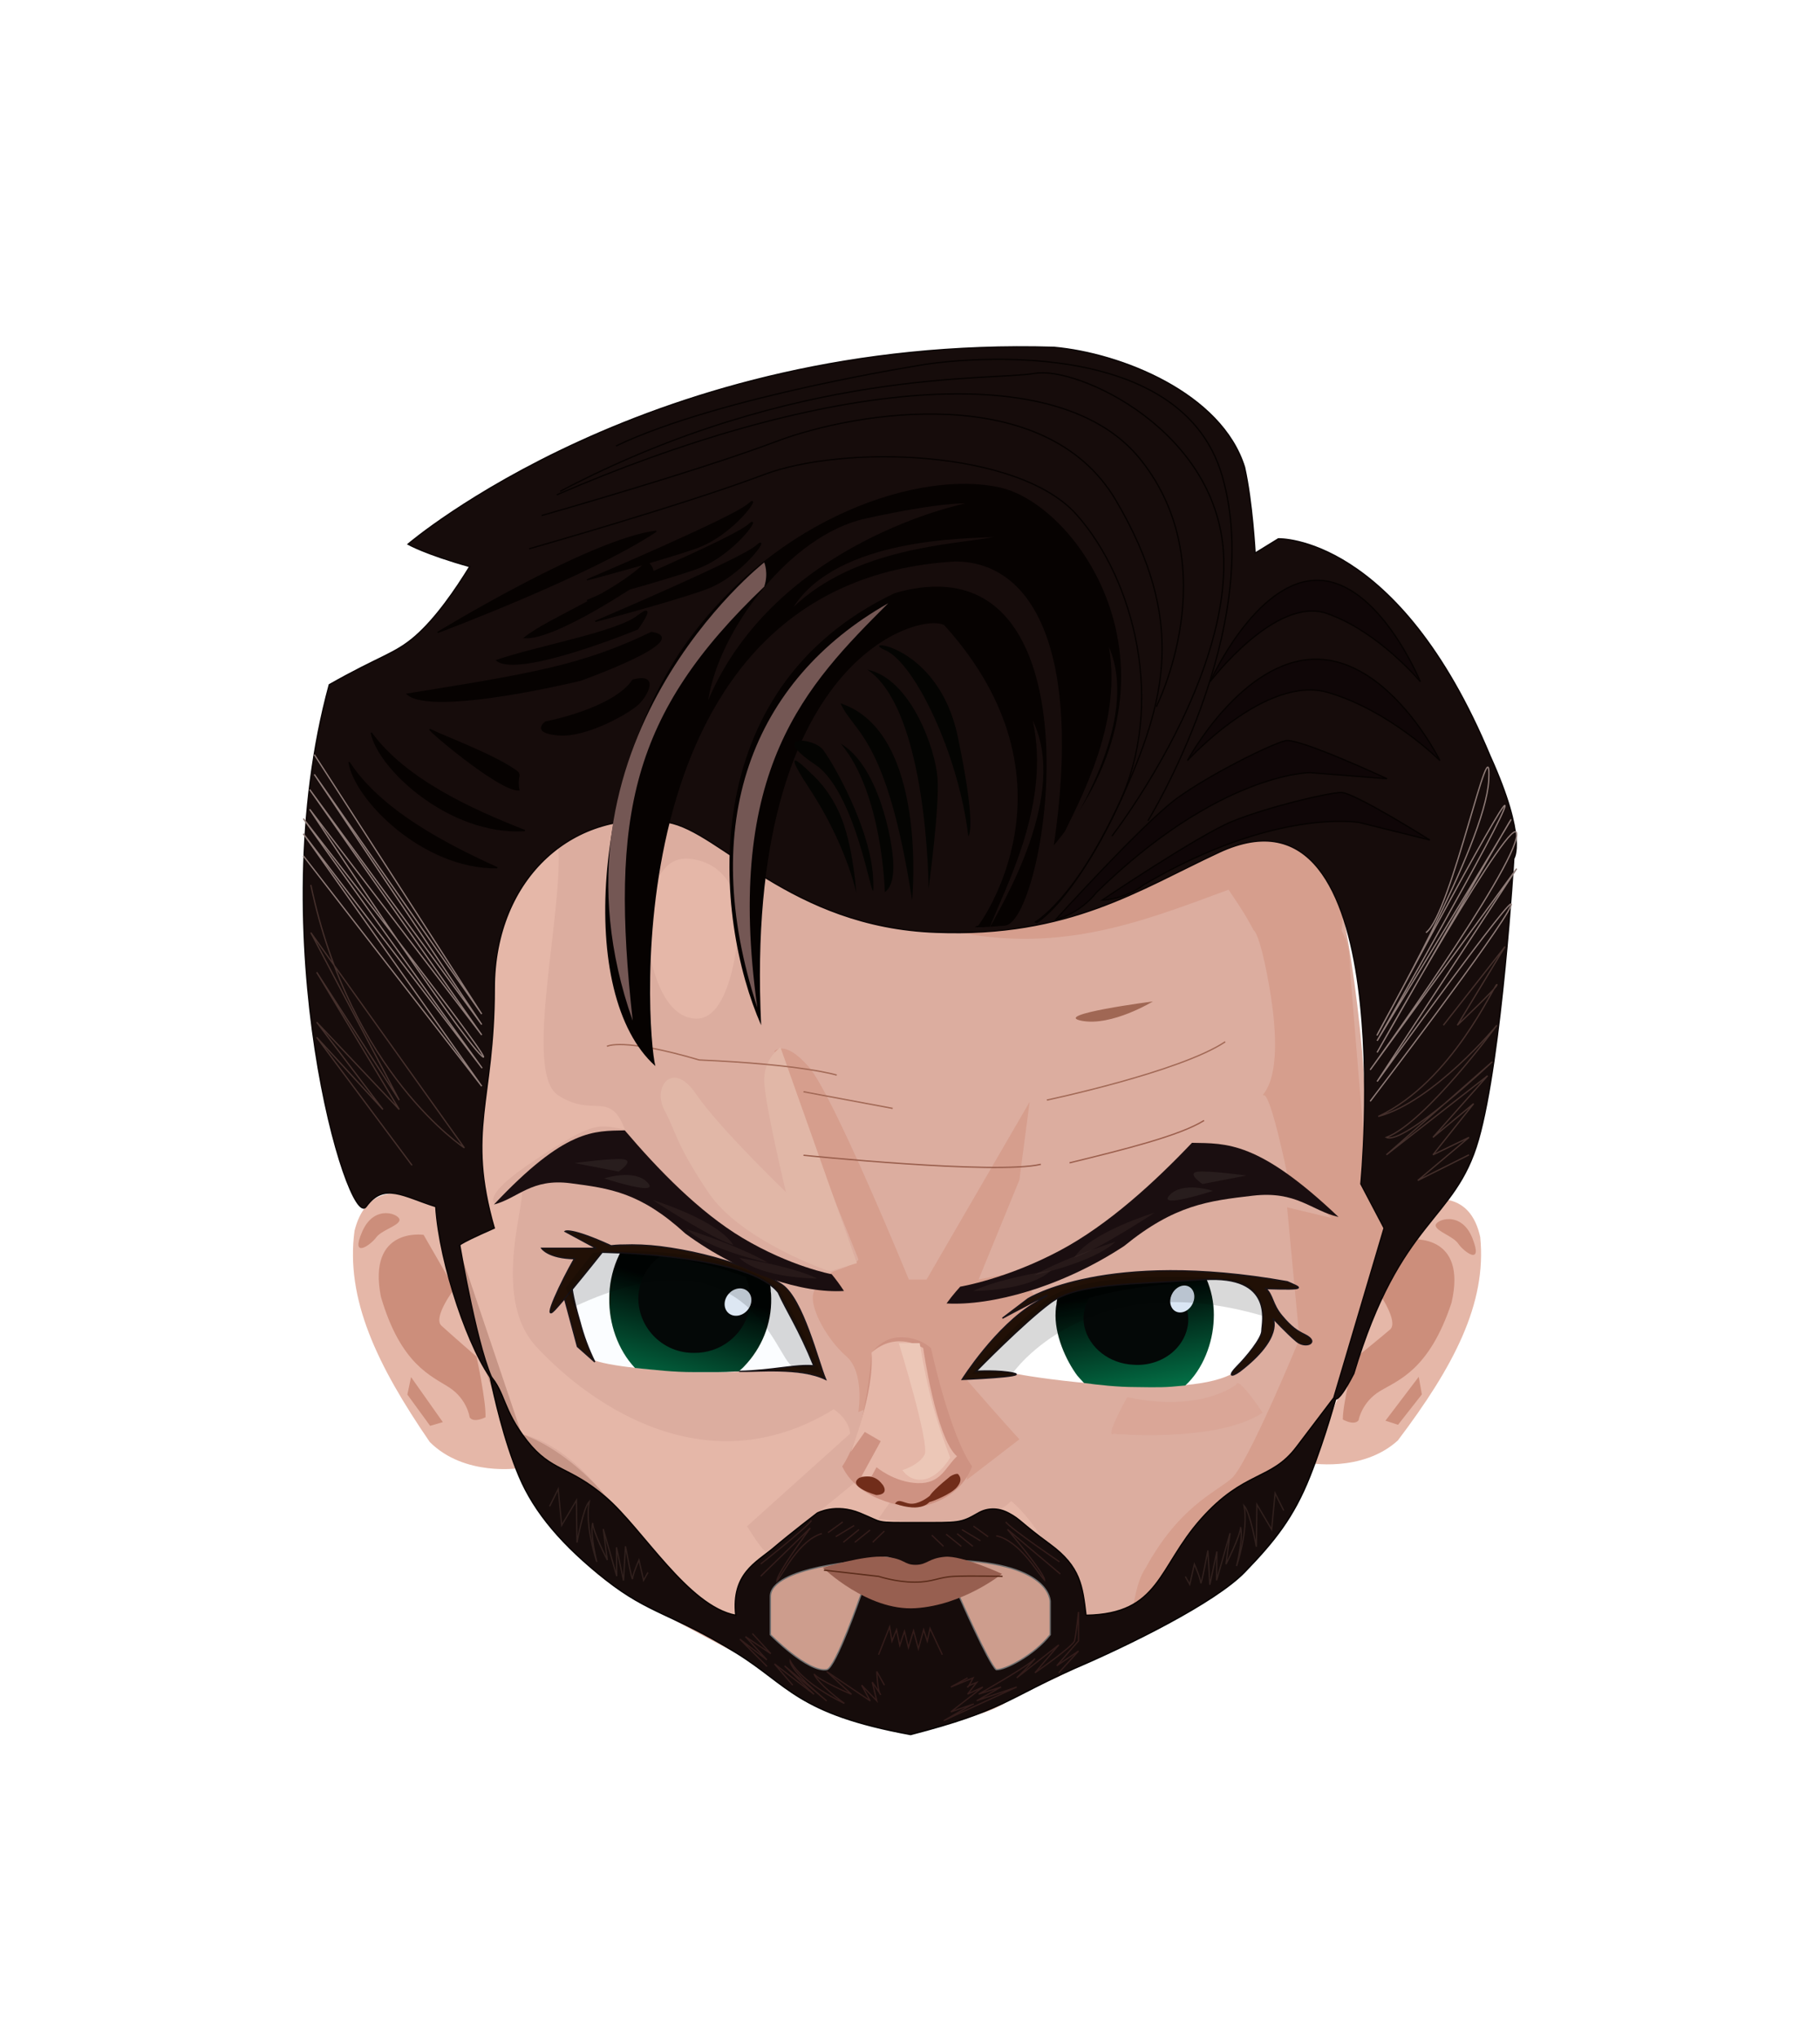 <svg width="42" height="47" viewBox="0 0 42 47" fill="none" xmlns="http://www.w3.org/2000/svg">
<rect x="1" width="40" height="40" rx="10" fill="white"/>
<g filter="url(#filter0_d)">
<path d="M11.338 24.181C11.338 24.181 10.576 19.825 11.986 16.487C13.726 13.667 17.231 14.98 18.077 16.156C18.924 17.331 23.887 17.674 26.52 15.981C29.152 14.289 30.507 15.547 30.836 16.487C31.165 17.427 31.776 21.893 31.4 23.303C31.892 24.07 31.947 24.403 31.947 24.403L30.723 28.409C30.723 28.409 30.235 30.956 28.096 32.728C25.605 34.222 21.989 35.863 21.182 35.947C20.376 36.03 15.453 33.321 14.396 32.728C13.339 32.136 12.38 30.806 11.928 29.83C10.995 27.813 10.801 26.103 10.663 24.659C11.024 24.406 11.338 24.181 11.338 24.181Z" fill="#DCAD9F"/>
<path d="M15.449 33.203C15.449 33.203 14.139 29.558 12.009 29.067C11.436 27.674 10.535 24.643 10.535 24.643C10.535 24.643 11.051 24.42 11.174 23.969C11.297 23.519 8.906 16.723 12.876 15.463C13.033 16.912 12.056 20.724 12.876 21.26C13.695 21.795 14.073 21.134 14.419 22.047C13.789 21.953 13.758 21.827 12.371 22.74C10.985 23.654 11.458 23.78 11.458 23.78C11.458 23.78 11.773 23.339 12.009 23.402C12.245 23.465 11.269 25.859 12.371 27.056C13.474 28.254 16.215 30.364 19.239 28.506C19.617 28.758 19.617 29.067 19.617 29.067L17.24 31.203C17.24 31.203 17.579 31.76 17.676 31.784C17.773 31.808 19.736 30.185 19.736 30.185L20.56 30.621L20.269 31.033C20.269 31.033 22.656 31.348 23.335 30.621C23.941 31.13 25.255 32.916 24.091 34.46C22.927 36.004 21.004 36.256 16.939 34.05C15.364 33.2 15.449 33.203 15.449 33.203Z" fill="#E5B7A8"/>
<path d="M19.24 25.323C19.24 25.323 19.838 25.134 19.807 25.039C19.775 24.945 17.871 20.245 17.871 20.245C17.871 20.245 18.1 19.962 18.664 20.607C19.229 21.252 20.973 25.512 20.973 25.512H21.382L23.761 21.415L23.524 23.216L22.583 25.512L23.524 25.323L23.965 26.047C23.965 26.047 22.737 26.741 22.296 27.812C23.146 28.788 23.524 29.198 23.524 29.198L22.296 30.143C22.296 30.143 22.422 30.143 21.981 29.198C21.54 28.253 21.382 27.056 21.382 27.056C21.382 27.056 21.004 26.677 20.689 27.056C20.374 27.434 20.689 28.225 20.689 28.225L19.807 28.568C19.807 28.568 19.964 27.654 19.523 27.276C19.082 26.898 18.618 26.073 18.795 25.767C18.972 25.461 19.24 25.323 19.24 25.323Z" fill="#D69E8D"/>
<path d="M25.975 33.857C26.143 33.566 26.111 32.639 26.442 32.157C27.211 30.755 28.036 30.43 28.416 30.105C28.796 29.78 29.988 26.883 29.988 26.883L29.702 23.846L30.726 24.093L29.702 23.067C29.702 23.067 29.333 21.262 29.169 21.262C29.005 21.262 29.802 21.095 29.188 18.223C29.024 17.459 28.917 17.439 28.917 17.439L30.127 16.607C30.127 16.607 31.094 17.241 31.135 18.02C31.176 18.8 31.545 23.067 31.545 23.067L32.036 24.503C32.036 24.503 30.726 28.811 30.275 29.878C30.047 30.419 29.588 31.319 28.816 32.094C28.108 32.805 27.1 33.393 25.975 33.857Z" fill="#D69E8D"/>
<path d="M16.341 23.496C15.585 22.362 15.617 22.141 15.333 21.606C15.05 21.07 15.522 20.44 16.058 21.228C16.593 22.015 18.137 23.496 18.137 23.496C18.137 23.496 17.652 21.478 17.636 20.943C17.62 20.408 18.011 20.157 18.011 20.157L19.775 25.134L19.145 25.323C19.145 25.323 17.097 24.63 16.341 23.496Z" fill="#E1B7A7"/>
<path d="M14.955 17.762C14.955 17.762 15.144 19.463 16.057 19.495C16.971 19.526 17.065 17.164 17.065 17.164C17.065 17.164 17.034 15.935 15.931 15.809C14.829 15.683 14.955 17.762 14.955 17.762Z" fill="#E5B7A8"/>
<path opacity="0.42" d="M25.698 29.07C25.698 29.07 28.073 29.288 29.139 28.585C28.533 27.688 28.533 27.93 28.533 27.93C28.533 27.93 27.734 28.593 26.013 28.225C25.456 29.239 25.698 29.07 25.698 29.07Z" fill="#D69E8D"/>
<path d="M21.748 17.426C24.361 18.042 26.263 17.296 28.351 16.521C28.808 17.194 28.811 17.247 28.924 17.442C29.037 17.638 29.542 17.078 29.542 17.078C29.542 17.078 30.104 16.582 30.942 17.596C31.119 16.526 30.645 15.059 29.078 15.302C27.512 15.545 26.841 16.625 21.748 17.426Z" fill="#D69E8D"/>
<path d="M15.469 33.235C14.928 33.216 12.878 31.911 12.039 29.935C11.2 27.959 10.044 24.659 10.044 24.659H10.548L12.039 29.078C12.039 29.078 14.276 29.711 15.469 33.235Z" fill="#C69586"/>
<path d="M19.435 29.822C19.437 29.824 19.436 29.826 19.435 29.822C19.493 29.752 19.802 29.221 19.938 28.507C20.093 27.695 20.112 27.211 20.112 27.211C20.112 27.211 20.344 26.843 20.789 26.843C21.234 26.843 21.485 27.095 21.485 27.095C21.485 27.095 21.911 29.087 22.433 29.822C22.104 30.692 21.118 30.77 21.118 30.77C21.118 30.77 19.86 30.712 19.435 29.822Z" fill="#CE9282"/>
<path d="M21.305 27.094C21.305 27.094 21.601 29.183 22.085 29.589C21.814 29.841 21.717 30.227 21.176 30.208C20.634 30.189 20.228 29.841 20.228 29.841L20.112 30.053H19.88L20.325 29.241L19.957 29.028L19.628 29.492C19.628 29.492 20.182 28.136 20.112 27.198C20.697 26.678 21.305 27.094 21.305 27.094Z" fill="#E5B7A8"/>
<path d="M20.38 30.259C20.337 30.215 20.207 29.97 19.831 30.085C19.527 30.287 20.221 30.483 20.221 30.483C20.221 30.483 20.517 30.49 20.38 30.259Z" fill="#712D1A"/>
<path d="M21.456 30.501C21.456 30.501 21.507 30.394 21.89 30.085C21.948 30.025 22.093 29.971 22.114 30.005C22.136 30.038 22.23 30.126 22.085 30.3C21.941 30.474 21.471 30.648 21.456 30.642C21.442 30.635 21.29 30.903 20.654 30.682C20.748 30.535 20.878 30.702 21.073 30.682C21.269 30.662 21.456 30.501 21.456 30.501Z" fill="#712D1A"/>
<path d="M20.742 26.98C20.742 26.98 21.465 29.314 21.335 29.555C21.205 29.797 20.825 29.908 20.825 29.908C20.825 29.908 20.992 30.186 21.335 30.121C21.678 30.056 21.928 29.62 21.928 29.62C21.928 29.62 21.699 29.048 21.52 28.387C21.342 27.727 21.224 26.98 21.224 26.98H20.742Z" fill="#ECC7B7"/>
<path d="M10.135 23.831C10.1 23.832 8.565 22.855 8.181 24.39C7.972 25.96 8.697 27.481 9.918 29.26C10.72 30.062 11.981 29.863 11.981 29.863C11.981 29.863 10.45 25.591 10.135 23.831Z" fill="#E5B7A8"/>
<path d="M9.775 24.481L10.489 25.72C10.489 25.72 9.981 26.386 10.187 26.577C10.394 26.767 10.997 27.291 10.997 27.291C10.997 27.291 11.22 28.324 11.204 28.689C10.902 28.832 10.838 28.689 10.838 28.689C10.838 28.689 10.783 28.274 10.37 28.004C9.957 27.734 9.251 27.482 8.79 25.91C8.473 24.291 9.775 24.481 9.775 24.481Z" fill="#CC8E7B"/>
<path d="M9.219 24.148C9.252 24.015 8.647 23.751 8.361 24.402C8.075 25.053 8.552 24.719 8.679 24.544C8.806 24.37 9.186 24.28 9.219 24.148Z" fill="#CC8E7B"/>
<path d="M9.401 28.166L9.926 28.887L10.219 28.801L9.486 27.763L9.401 28.166Z" fill="#CC8E7B"/>
<path d="M32.227 23.919C32.261 23.922 33.828 23.022 34.159 24.533C34.315 26.072 33.538 27.531 32.258 29.224C31.429 29.978 30.176 29.74 30.176 29.74C30.176 29.74 32.273 25.589 32.227 23.919Z" fill="#E5B7A8"/>
<path d="M32.563 24.588L31.806 25.8C31.806 25.8 32.29 26.484 32.077 26.667C31.864 26.85 31.243 27.353 31.243 27.353C31.243 27.353 30.985 28.376 30.988 28.741C31.285 28.895 31.353 28.754 31.353 28.754C31.353 28.754 31.423 28.341 31.845 28.086C32.266 27.831 32.981 27.604 33.496 26.05C33.87 24.443 32.563 24.588 32.563 24.588Z" fill="#CC8E7B"/>
<path d="M33.131 24.274C33.102 24.141 33.716 23.898 33.978 24.558C34.241 25.219 33.777 24.869 33.656 24.69C33.535 24.511 33.159 24.408 33.131 24.274Z" fill="#CC8E7B"/>
<path d="M32.812 28.162L32.262 28.863L31.972 28.768L32.74 27.756L32.812 28.162Z" fill="#CC8E7B"/>
<path d="M11.301 27.716C11.403 28.204 11.625 29.212 11.978 30.051C12.332 30.89 12.985 31.655 13.985 32.441C14.986 33.228 15.508 33.213 16.979 34.117C18.201 34.868 18.39 35.528 21.014 36.008C23.14 35.459 23.25 35.173 24.785 34.487C26.04 33.951 28.036 32.97 28.725 32.258C29.414 31.546 29.855 30.994 30.229 30.051C30.603 29.108 30.857 28.139 30.857 28.139C30.857 28.139 30.367 28.783 29.919 29.375C29.33 30.156 28.715 29.913 27.717 31.035C26.719 32.157 26.77 33.229 25.062 33.256C24.982 32.582 24.937 32.136 24.232 31.619C23.527 31.102 23.558 31.049 23.276 30.899C23.032 30.769 22.78 30.778 22.572 30.899C22.164 31.134 22.144 31.118 21.146 31.118C20.148 31.118 20.413 31.131 19.846 30.899C19.279 30.667 18.859 30.899 18.859 30.899C18.859 30.899 18.264 31.353 17.857 31.698C17.449 32.042 16.876 32.293 16.979 33.256C15.878 33.05 14.839 31.275 13.985 30.538C13.131 29.8 12.732 29.958 12.161 29.23C11.591 28.502 11.669 28.126 11.301 27.716Z" fill="#160C0B" stroke="#060201" stroke-width="0.03"/>
<path d="M19.872 32.773L22.138 32.824C22.138 32.824 22.811 34.36 22.99 34.511C23.184 34.524 23.861 34.184 24.235 33.705V32.95C24.235 32.95 24.292 31.993 21.746 31.98C21.578 31.887 21.467 32.136 21.094 32.136C20.72 32.136 20.543 31.778 20.253 31.98C19.948 31.98 17.778 32.143 17.778 32.824V33.705C17.778 33.705 18.642 34.581 19.078 34.511C19.284 34.479 19.872 32.773 19.872 32.773Z" fill="#CD9D8D" stroke="#707070" stroke-width="0.03"/>
<path d="M17.555 32.073C17.555 32.073 18.619 31.237 18.725 31.07" stroke="#331C1A" stroke-width="0.03"/>
<path d="M17.555 32.355L18.698 31.244C18.698 31.244 17.915 32.308 17.927 32.471C18.078 32.285 18.441 31.524 18.967 31.372" stroke="#331C1A" stroke-width="0.03"/>
<path d="M24.449 32.023C24.449 32.023 23.328 31.264 23.21 31.104" stroke="#331C1A" stroke-width="0.03"/>
<path d="M24.469 32.304L23.25 31.276C23.25 31.276 24.106 32.283 24.106 32.447C23.941 32.271 23.526 31.538 22.99 31.423" stroke="#331C1A" stroke-width="0.03"/>
<path d="M19.109 31.349L19.448 31.104" stroke="#331C1A" stroke-width="0.03"/>
<path d="M19.286 31.443L19.712 31.186" stroke="#331C1A" stroke-width="0.03"/>
<path d="M19.461 31.572L19.823 31.279" stroke="#331C1A" stroke-width="0.03"/>
<path d="M19.727 31.572L20.078 31.291" stroke="#331C1A" stroke-width="0.03"/>
<path d="M20.139 31.572L20.408 31.314" stroke="#331C1A" stroke-width="0.03"/>
<path d="M22.803 31.445L22.464 31.2" stroke="#331C1A" stroke-width="0.03"/>
<path d="M22.625 31.538L22.199 31.281" stroke="#331C1A" stroke-width="0.03"/>
<path d="M22.451 31.667L22.088 31.375" stroke="#331C1A" stroke-width="0.03"/>
<path d="M22.184 31.667L21.834 31.387" stroke="#331C1A" stroke-width="0.03"/>
<path d="M21.773 31.667L21.504 31.41" stroke="#331C1A" stroke-width="0.03"/>
<path d="M22.329 34.7L21.943 34.911L22.457 34.7C22.457 34.7 22.34 34.934 22.329 34.911C22.317 34.887 22.539 34.806 22.539 34.806L22.329 35.075L22.68 34.911L21.943 35.484C21.943 35.484 22.551 35.273 22.457 35.308C22.364 35.343 21.756 35.706 21.791 35.682C21.826 35.659 23.463 34.911 23.463 34.911L22.539 35.227L23.101 34.911L22.586 35.075C22.586 35.075 23.744 34.42 23.884 34.256C23.802 34.373 23.463 34.7 23.463 34.7L24.433 33.94L23.884 34.583C23.884 34.583 24.761 33.975 24.796 33.847C24.831 33.718 24.889 33.18 24.889 33.18V33.847L24.387 34.42L24.889 34.081L24.433 34.583" stroke="#331C1A" stroke-width="0.03"/>
<path d="M20.41 34.869L20.234 34.553C20.234 34.553 20.246 34.986 20.316 35.079C20.386 35.173 20.129 34.798 20.129 34.798L20.234 35.231L19.884 34.869L20.082 35.231L19.077 34.553L19.65 35.079C19.65 35.079 18.925 34.775 18.785 34.611C18.901 34.869 19.486 35.289 19.486 35.289C19.486 35.289 18.539 34.857 18.235 34.307C18.223 34.53 19.077 35.231 19.077 35.231L18.106 34.424L18.785 35.079L17.873 34.378L18.294 34.869" stroke="#331C1A" stroke-width="0.03"/>
<path d="M14.953 32.268L14.852 32.449L14.745 31.982C14.745 31.982 14.604 32.302 14.598 32.41C14.592 32.518 14.434 31.665 14.434 31.665L14.389 32.456L14.226 31.689L14.232 32.354L13.921 31.267L14.015 31.982C14.015 31.982 13.68 31.325 13.678 31.126C13.608 31.375 13.773 32.026 13.773 32.026C13.773 32.026 13.487 31.196 13.599 30.631C13.458 30.776 13.315 31.58 13.315 31.58L13.302 30.605L12.961 31.182L12.882 30.345L12.683 30.744" stroke="#30201D" stroke-width="0.03"/>
<path d="M27.354 32.364L27.456 32.544L27.562 32.078C27.562 32.078 27.703 32.398 27.709 32.506C27.715 32.613 27.874 31.761 27.874 31.761L27.919 32.552L28.082 31.785L28.075 32.45L28.386 31.362L28.292 32.078C28.292 32.078 28.627 31.421 28.629 31.222C28.699 31.471 28.535 32.121 28.535 32.121C28.535 32.121 28.82 31.292 28.708 30.726C28.849 30.872 28.992 31.675 28.992 31.675L29.005 30.7L29.346 31.278L29.425 30.441L29.624 30.84" stroke="#30201D" stroke-width="0.03"/>
<path d="M17.363 33.678L17.787 34.142L17.203 33.749L17.697 34.285L17.074 33.807L17.701 34.437" stroke="#331C1A" stroke-width="0.03"/>
<path d="M20.275 34.166L20.53 33.523L20.584 33.853L20.689 33.59L20.764 33.953L20.872 33.627L20.964 34.003L21.081 33.611L21.194 34.028L21.315 33.59L21.399 33.853L21.462 33.56L21.746 34.166" stroke="#331C1A" stroke-width="0.03"/>
<path d="M14.007 20.134C14.007 20.134 14.356 19.925 16.135 20.448C18.542 20.553 19.309 20.797 19.309 20.797" stroke="#A16855" stroke-width="0.03"/>
<path d="M18.542 21.181L20.6 21.565" stroke="#A16855" stroke-width="0.03"/>
<path d="M24.158 21.373C24.158 21.373 27.227 20.727 28.274 20.029" stroke="#A16855" stroke-width="0.03"/>
<path d="M24.954 19.543C24.256 19.403 26.605 19.098 26.605 19.098C26.605 19.098 25.651 19.682 24.954 19.543Z" fill="#A06754"/>
<path d="M18.542 22.646C18.542 22.646 22.972 23.1 24.019 22.855" stroke="#985D4B" stroke-width="0.03"/>
<path d="M24.682 22.821C25.968 22.507 27.228 22.193 27.786 21.844" stroke="#9B5E4C" stroke-width="0.03"/>
<path d="M8.449 23.831C8.033 24.405 6.012 17.598 7.599 11.793C8.777 11.124 9.106 11.091 9.581 10.678C10.056 10.265 10.51 9.605 10.84 9.068C9.808 8.779 9.416 8.552 9.416 8.552C9.416 8.552 15.025 3.739 24.322 4.011C25.864 4.147 28.189 5.065 28.721 6.777C28.902 7.582 28.964 8.758 28.964 8.758L29.5 8.428C29.5 8.428 32.258 8.32 34.39 13.444C35.252 15.349 34.934 15.802 34.934 15.802C34.934 15.802 34.662 20.383 34.118 22.287C33.574 24.192 32.316 24.085 31.242 27.681C30.813 28.513 30.786 28.218 30.786 28.218L31.94 24.326L31.404 23.307C31.404 23.307 32.343 13.7 28.13 15.659C26.297 16.511 24.672 17.621 21.606 17.503C18.245 17.385 16.615 15.168 15.415 14.968C13.293 14.614 11.407 16.206 11.407 18.8C11.407 21.394 10.758 22.071 11.407 24.326C10.428 24.756 10.613 24.735 10.613 24.735C10.613 24.735 11.044 27.274 11.407 27.893C10.84 27.212 10.139 25.157 10.056 23.831C9.313 23.6 8.866 23.258 8.449 23.831Z" fill="#160C0B" stroke="#0B0505" stroke-width="0.03"/>
<path d="M22.575 17.35C22.575 17.35 25.07 14.049 21.796 10.426C21.34 10.104 17.156 11.065 17.565 19.647C16.483 17.189 15.977 11.902 20.648 9.68C25.546 8.274 24.186 17.264 23.188 17.35C22.19 17.435 22.575 17.35 22.575 17.35Z" fill="#060201"/>
<path d="M15.124 20.589C14.92 19.848 14.118 9.405 22.04 8.951C23.869 8.951 24.967 11.077 24.319 15.499C27.62 11.549 24.908 7.658 23.08 7.245C21.253 6.832 17.929 7.896 15.829 10.841C13.729 13.786 13.281 18.941 15.124 20.589Z" fill="#060201"/>
<path d="M17.476 19.238C16.081 14.982 17.358 11.694 20.497 9.914C18.613 11.798 16.708 13.726 17.476 19.238Z" fill="#745754"/>
<path d="M22.937 8.388C21.96 8.562 19.744 8.637 18.313 9.998C18.334 9.963 18.276 10.056 18.313 9.998C19.337 8.409 22.288 8.422 22.937 8.388Z" fill="#160C0B"/>
<path d="M24.342 15.662C24.743 14.755 25.921 12.875 25.593 10.928C25.61 10.966 25.565 10.865 25.593 10.928C26.337 12.666 24.676 15.105 24.342 15.662Z" fill="#160C0B"/>
<path d="M22.831 17.412C23.185 16.485 24.262 14.546 23.832 12.62C23.852 12.656 23.802 12.557 23.832 12.62C24.666 14.316 23.136 16.839 22.831 17.412Z" fill="#160C0B"/>
<path d="M16.344 12.147C16.588 10.542 18.228 8.344 19.972 7.961C21.716 7.577 22.275 7.612 22.275 7.612C22.275 7.612 17.9 8.49 16.344 12.147Z" fill="#160C0B"/>
<path d="M17.636 9.531C17.741 9.217 17.636 8.972 17.636 8.972C17.636 8.972 12.334 13.124 14.601 19.542C14.078 14.798 14.566 12.462 17.636 9.531Z" fill="#745754"/>
<path d="M7 15.74L11.117 21.053L7 15.23C7 15.23 11.278 20.838 11.117 20.624C10.956 20.409 7 14.881 7 14.881C7 14.881 11.654 20.838 11.117 20.355C10.581 19.872 7.146 14.666 7.146 14.666L11.117 19.872L7.146 14.21L11.117 19.631L7.253 13.861L11.117 19.389L7.253 13.405" stroke="#8F7C78" stroke-width="0.03"/>
<path d="M9.508 22.878L7.308 19.926L8.837 21.59L7.308 19.577L9.213 21.59L7.308 18.424L9.213 21.375L7.173 17.511L10.716 22.475C10.716 22.475 8.086 20.758 7.173 16.411" stroke="#442F2B" stroke-width="0.03"/>
<path d="M31.619 21.402C31.619 21.402 34.651 17.43 34.866 16.893C35.08 16.357 31.78 20.945 31.78 20.945L35 16.035L31.619 20.677C31.619 20.677 34.973 16.035 35 15.257C35.027 14.479 31.78 20.275 31.78 20.275C31.78 20.275 34.785 15.015 34.866 14.908C34.946 14.8 31.78 20.006 31.78 20.006C31.78 20.006 34.731 14.854 34.731 14.586C34.731 14.318 31.726 20.006 31.78 19.872C31.833 19.738 34.275 15.498 34.356 13.995C34.436 12.493 33.497 17.081 32.907 17.511" stroke="#8F7C78" stroke-width="0.03"/>
<path d="M33.309 19.647L34.732 17.833L33.631 19.647C33.631 19.647 34.597 18.735 34.544 18.709C34.49 18.682 33.524 20.946 31.807 21.751C33.095 21.402 34.544 19.647 34.544 19.647C34.544 19.647 32.907 21.885 31.994 22.234C32.397 22.422 34.437 20.49 34.437 20.49L31.994 22.636L34.329 20.812L33.068 22.234L34.007 21.456L33.068 22.636L33.9 22.234L32.719 23.227L33.9 22.636" stroke="#442F2B" stroke-width="0.03"/>
<path d="M8.568 12.903C8.743 13.747 10.393 15.264 12.111 15.157C10.876 14.674 9.347 13.976 8.568 12.903Z" fill="#060201" stroke="#060201" stroke-width="0.03"/>
<path d="M8.055 13.579C8.185 14.431 9.755 16.033 11.476 16.015C10.268 15.468 8.777 14.691 8.055 13.579Z" fill="#060201" stroke="#060201" stroke-width="0.03"/>
<path d="M9.936 12.831C9.743 12.723 11.523 14.249 11.973 14.219C11.902 13.857 12.089 13.89 11.845 13.737C11.336 13.39 10.13 12.938 9.936 12.831Z" fill="#060201" stroke="#060201" stroke-width="0.03"/>
<path d="M9.4 12.01C12.217 11.554 13.425 11.366 15.035 10.588C16.028 10.749 13.398 11.688 13.398 11.688C13.398 11.688 9.99 12.52 9.4 12.01Z" fill="#060201" stroke="#060201" stroke-width="0.03"/>
<path d="M12.593 12.654C12.593 12.654 14.15 12.359 14.606 11.688C15.196 11.527 14.955 12.01 14.74 12.225C14.525 12.439 13.533 13.003 12.889 12.949C12.245 12.896 12.593 12.654 12.593 12.654Z" fill="#060201" stroke="#060201" stroke-width="0.03"/>
<path d="M11.466 11.232C12.405 10.91 14.23 10.588 14.713 10.212C15.196 9.837 14.713 10.507 14.713 10.507C14.713 10.507 11.976 11.634 11.466 11.232Z" fill="#060201" stroke="#060201" stroke-width="0.03"/>
<path d="M12.11 10.708C12.701 10.239 14.23 9.675 14.928 8.951C15.304 9.3 14.794 9.407 14.794 9.407C14.794 9.407 12.835 10.748 12.11 10.708Z" fill="#060201" stroke="#060201" stroke-width="0.03"/>
<path d="M10.099 10.588C10.099 10.588 13.614 8.441 15.143 8.253C13.614 9.273 10.099 10.588 10.099 10.588Z" fill="#060201" stroke="#060201" stroke-width="0.03"/>
<path d="M13.737 10.332C13.737 10.332 17.112 8.902 17.461 8.588C17.809 8.274 17.147 9.286 16.24 9.6C15.333 9.914 13.737 10.332 13.737 10.332Z" fill="#060201" stroke="#060201" stroke-width="0.03"/>
<path d="M13.546 9.853C13.546 9.853 16.921 8.423 17.27 8.109C17.619 7.795 16.956 8.807 16.049 9.121C15.142 9.435 13.546 9.853 13.546 9.853Z" fill="#060201" stroke="#060201" stroke-width="0.03"/>
<path d="M13.546 9.374C13.546 9.374 16.921 7.944 17.27 7.63C17.619 7.316 16.956 8.328 16.049 8.642C15.142 8.956 13.546 9.374 13.546 9.374Z" fill="#060201" stroke="#060201" stroke-width="0.03"/>
<path d="M12.499 7.891C12.499 7.891 16.066 6.879 17.915 6.182C19.763 5.484 24.12 4.773 25.751 7.539C27.382 10.305 26.915 12.147 25.868 14.449C24.822 16.752 23.88 17.275 23.88 17.275" stroke="#060201" stroke-width="0.03"/>
<path d="M12.211 8.658C12.211 8.658 15.778 7.646 17.627 6.948C19.476 6.25 23.501 6.362 24.843 7.869C26.184 9.376 26.903 12.241 25.821 14.543C24.739 16.845 23.912 17.286 23.912 17.286" stroke="#060201" stroke-width="0.03"/>
<path d="M25.659 15.286C25.659 15.286 28.31 11.868 28.241 8.902C28.171 5.937 24.857 4.437 23.88 4.612C22.903 4.786 18.368 4.472 12.926 7.333" stroke="#060201" stroke-width="0.03"/>
<path d="M26.492 14.93C26.492 14.93 29.218 10.507 28.206 6.984C27.194 3.461 21.369 4.402 21.369 4.402C21.369 4.402 16.624 5.135 14.217 6.286" stroke="#060201" stroke-width="0.03"/>
<path d="M22.346 15.287C22.113 13.351 21.09 11.275 20.427 10.996C19.764 10.717 21.648 10.821 22.101 12.984C22.555 15.147 22.346 15.287 22.346 15.287Z" fill="#040402"/>
<path d="M21.429 16.495C21.429 16.495 21.413 12.382 20.016 11.446C21.017 11.652 21.588 13.272 21.636 13.954C21.683 14.637 21.429 16.495 21.429 16.495Z" fill="#040402"/>
<path d="M21.049 16.765C21.049 16.765 21.43 12.89 19.398 12.223C19.699 12.906 20.461 12.97 21.049 16.765Z" fill="#040402"/>
<path d="M20.419 16.575C20.419 16.575 20.37 14.303 19.405 13.155C20.26 13.656 20.59 15.329 20.614 15.903C20.639 16.477 20.419 16.575 20.419 16.575Z" fill="#040402"/>
<path d="M20.151 16.282C20.2 17.455 19.87 14.34 18.807 13.632C17.745 12.923 18.77 13.009 18.99 13.29C19.21 13.571 20.102 15.11 20.151 16.282Z" fill="#040402"/>
<path d="M19.76 16.588C19.724 16.427 19.47 15.39 18.674 14.181C17.878 12.973 18.728 13.85 18.728 13.85C18.728 13.85 19.172 14.213 19.434 14.909C19.697 15.604 19.76 16.588 19.76 16.588Z" fill="#040402"/>
<path d="M26.682 12.304C26.682 12.304 28.314 9.091 26.319 6.597C24.324 4.102 18.61 4.919 12.85 7.413" stroke="#060201" stroke-width="0.03"/>
<path d="M29.671 13.084C29.985 13.019 32.008 13.961 32.008 13.961L30.229 13.821C30.229 13.821 28.136 13.821 25.31 16.577C24.891 17.1 24.368 17.205 24.368 17.205C24.368 17.205 26.392 14.972 27.159 14.414C27.926 13.856 29.357 13.148 29.671 13.084Z" fill="#0F0607" stroke="#060201" stroke-width="0.03"/>
<path d="M30.953 14.279C31.253 14.278 32.997 15.375 32.997 15.375L31.365 14.97C31.365 14.97 29.422 14.627 26.402 16.402C25.939 16.759 25.438 16.758 25.438 16.758C25.438 16.758 27.637 15.276 28.43 14.948C29.222 14.621 30.652 14.28 30.953 14.279Z" fill="#0F0607" stroke="#060201" stroke-width="0.03"/>
<path d="M27.403 13.542C27.403 13.542 29.217 11.553 30.647 11.972C32.077 12.391 33.229 13.542 33.229 13.542C33.229 13.542 32.077 11.205 30.368 11.205C28.659 11.205 27.403 13.542 27.403 13.542Z" fill="#0F0607" stroke="#060201" stroke-width="0.03"/>
<path d="M27.927 11.722C27.927 11.722 29.437 9.733 30.628 10.152C31.818 10.57 32.776 11.722 32.776 11.722C32.776 11.722 31.818 9.384 30.395 9.384C28.973 9.384 27.927 11.722 27.927 11.722Z" fill="#0F0607" stroke="#060201" stroke-width="0.03"/>
<path d="M18.99 32.159C18.99 32.159 20.023 33.164 21.127 33.093C22.23 33.023 23.122 32.301 23.122 32.301C23.122 32.301 22.202 31.874 21.811 31.907C21.421 31.94 21.4 32.093 21.127 32.093C20.853 32.093 20.887 31.949 20.42 31.907C19.953 31.865 18.99 32.159 18.99 32.159" fill="#975F50"/>
<path d="M19.013 32.215L20.277 32.359C20.277 32.359 20.676 32.492 21.106 32.492C21.537 32.492 21.651 32.376 22.019 32.359C22.387 32.341 23.136 32.359 23.136 32.359" stroke="#5A2B19" stroke-width="0.03"/>
<path d="M22.514 27.659C22.621 27.729 23.334 27.655 23.541 27.703C23.747 27.75 27.214 28.299 28.399 27.703C29.583 27.106 29.156 25.665 28.997 25.518C28.838 25.371 24.991 25.298 24.185 26.006C23.378 26.715 22.407 27.59 22.514 27.659Z" fill="white"/>
<path d="M24.361 26.243C24.325 26.781 24.604 27.386 24.864 27.733C24.884 27.755 24.997 27.883 25.016 27.899C25.341 27.942 25.782 27.993 26.202 27.993C26.736 28 26.859 28.007 27.353 27.956C27.765 27.58 27.99 26.967 28.009 26.434C28.024 26.147 27.98 25.859 27.878 25.59L27.858 25.541C27.843 25.503 27.818 25.442 27.801 25.406L27.754 25.389C27.474 25.365 27.192 25.4 26.912 25.416C26.252 25.457 25.6 25.518 24.969 25.693C24.774 25.747 24.6 25.85 24.457 25.904L24.405 25.922C24.396 25.962 24.389 26.007 24.383 26.045C24.381 26.058 24.38 26.071 24.381 26.084C24.369 26.132 24.364 26.187 24.361 26.243Z" fill="url(#paint0_linear)"/>
<path d="M25.007 26.347L25.006 26.36C25.002 26.44 25.008 26.52 25.024 26.599C25.138 27.092 25.606 27.455 26.159 27.478C26.813 27.524 27.378 27.079 27.421 26.486C27.434 26.239 27.348 25.995 27.179 25.799C27.166 25.783 27.151 25.767 27.136 25.751C27.092 25.705 27.044 25.663 26.993 25.625C26.364 25.663 25.742 25.767 25.135 25.935C25.119 25.963 25.104 25.99 25.091 26.019L25.076 26.054C25.037 26.148 25.014 26.248 25.008 26.349L25.007 26.347Z" fill="#040807"/>
<path d="M27.148 25.721C27.282 25.612 27.451 25.632 27.526 25.765C27.601 25.898 27.552 26.094 27.418 26.202C27.284 26.31 27.114 26.291 27.04 26.157C26.965 26.024 27.014 25.829 27.148 25.721Z" fill="#DAE6F4"/>
<path d="M22.204 27.817C22.204 27.817 22.982 26.583 23.895 26.046C24.807 25.509 23.133 26.405 23.133 26.405L23.721 25.958C23.721 25.958 25.515 24.817 29.707 25.563C30.025 25.706 30.215 25.754 29.215 25.722C29.379 25.878 29.359 26.085 29.582 26.35C29.805 26.615 29.931 26.695 30.108 26.782C30.474 26.96 30.137 27.119 29.92 26.938C29.703 26.757 29.374 26.405 29.374 26.405C29.374 26.405 29.628 26.849 28.611 27.628C28.389 27.786 28.342 27.723 28.548 27.516C28.754 27.31 29.122 26.868 29.12 26.691C29.118 26.514 29.421 25.404 27.77 25.515C26.118 25.627 24.865 25.592 24.246 26.046C23.627 26.5 22.526 27.628 22.526 27.628C22.526 27.628 23.05 27.595 23.4 27.674C23.749 27.754 22.204 27.817 22.204 27.817Z" fill="#211006" stroke="#181216" stroke-width="0.03"/>
<path d="M23.355 27.691C23.355 27.691 25.086 25.151 29.167 26.358C29.135 25.691 28.659 25.5 28.437 25.5C28.214 25.5 25.086 25.214 24.102 26.008C23.117 26.802 22.435 27.691 22.435 27.691L23.355 27.691Z" fill="black" fill-opacity="0.15"/>
<path d="M18.906 27.749C18.456 27.651 17.997 27.597 17.536 27.589C17.392 27.614 17.248 27.63 17.102 27.636H17.029C16.837 27.646 16.609 27.649 16.37 27.646C15.845 27.646 15.249 27.608 14.741 27.556L14.671 27.551C14.203 27.5 13.821 27.431 13.66 27.353C13.627 27.341 13.598 27.317 13.581 27.286C13.485 27.088 13.114 26.254 13.124 25.869C13.123 25.831 13.129 25.794 13.141 25.759V25.75C13.251 25.445 13.459 24.859 13.87 24.838H14.305C14.515 24.846 14.778 24.863 15.072 24.891C15.764 24.958 16.605 25.089 17.242 25.342C17.414 25.407 17.577 25.49 17.731 25.59C17.749 25.602 17.767 25.613 17.783 25.626C17.838 25.665 17.889 25.708 17.937 25.755C18.307 26.087 18.808 27.31 18.906 27.749Z" fill="#FBFDFF"/>
<path d="M17.797 25.952C17.806 26.531 17.582 27.091 17.171 27.518C17.15 27.54 17.128 27.562 17.104 27.582C17.086 27.599 17.067 27.616 17.047 27.633H16.969C16.682 27.654 16.387 27.648 16.082 27.648H16.032C15.506 27.648 15.161 27.6 14.653 27.552C14.252 27.126 14.052 26.524 14.06 25.952C14.059 25.645 14.12 25.34 14.238 25.056L14.261 25.004C14.278 24.965 14.307 24.9 14.327 24.863L14.375 24.847C14.663 24.837 14.949 24.89 15.235 24.924C15.907 25.004 16.569 25.106 17.205 25.329C17.402 25.398 17.574 25.518 17.718 25.583L17.769 25.606C17.776 25.649 17.782 25.697 17.785 25.738C17.787 25.753 17.787 25.767 17.785 25.78C17.795 25.832 17.797 25.892 17.797 25.952Z" fill="url(#paint1_linear)"/>
<path d="M17.318 25.944V25.958C17.318 26.053 17.307 26.147 17.285 26.239C17.213 26.518 17.05 26.764 16.821 26.939C16.593 27.114 16.312 27.207 16.024 27.204C15.323 27.217 14.744 26.66 14.73 25.958C14.731 25.667 14.836 25.385 15.027 25.165C15.042 25.147 15.058 25.128 15.075 25.111C15.125 25.06 15.178 25.013 15.236 24.971C15.908 25.056 16.568 25.216 17.204 25.45C17.219 25.484 17.233 25.517 17.246 25.552L17.26 25.594C17.297 25.708 17.316 25.826 17.317 25.946L17.318 25.944Z" fill="#040807"/>
<path d="M17.248 26.221C17.369 26.081 17.371 25.884 17.251 25.78C17.131 25.675 16.935 25.704 16.814 25.844C16.692 25.984 16.691 26.182 16.811 26.286C16.931 26.39 17.126 26.361 17.248 26.221Z" fill="#DDE7F3"/>
<path d="M13.199 25.662C13.199 25.662 13.188 25.822 13.382 26.486C13.465 26.806 13.58 27.116 13.726 27.413L13.325 27.058L13.005 25.868L13.199 25.662Z" fill="#211006" stroke="#181216" stroke-width="0.03"/>
<path d="M19.053 27.815C18.471 27.532 17.474 27.641 17.057 27.63C17.83 27.613 18.355 27.463 18.78 27.502C18.426 26.633 18.154 26.244 17.959 25.809C17.91 25.748 17.852 25.694 17.789 25.647C17.773 25.634 17.756 25.622 17.739 25.61C17.589 25.512 17.428 25.431 17.26 25.37C16.621 25.13 15.726 25.007 15.026 24.945C14.739 24.92 14.484 24.905 14.288 24.895H14.237C14.025 24.886 13.896 24.884 13.896 24.884C13.896 24.884 13.536 25.339 13.204 25.739L13.127 25.835C13.094 25.875 13.062 25.914 13.031 25.951C12.944 26.054 12.865 26.143 12.803 26.211C12.477 26.554 12.97 25.524 13.256 25.032C12.648 25.021 12.5 24.791 12.5 24.791H13.759L13.039 24.402C13.039 24.402 13.153 24.302 14.102 24.734C14.173 24.726 14.244 24.721 14.317 24.718H14.371C14.659 24.707 14.948 24.72 15.234 24.755C15.906 24.84 16.567 25 17.202 25.234C17.399 25.307 17.573 25.379 17.717 25.448L17.769 25.472C17.866 25.519 17.96 25.573 18.049 25.634C18.531 25.97 18.876 27.389 19.053 27.815Z" fill="#211006" stroke="#181216" stroke-width="0.03"/>
<path d="M18.292 27.517C17.889 27.334 17.296 24.238 13.244 26.143C12.976 25.526 13.053 25.703 13.053 25.703L13.684 24.897C13.684 24.897 16.481 24.604 17.959 25.703C18.582 26.729 18.924 27.645 18.924 27.645C18.924 27.645 18.695 27.7 18.292 27.517Z" fill="black" fill-opacity="0.15"/>
<path d="M22.159 25.677C22.159 25.677 23.217 25.504 24.458 24.844C25.583 24.246 26.658 23.252 27.507 22.359C28.307 22.374 29.04 22.315 30.889 24.07C30.256 23.922 29.923 23.46 28.907 23.579C27.89 23.698 27.108 23.788 25.941 24.74C24.492 25.692 22.876 26.123 21.843 26.064C21.993 25.856 22.159 25.677 22.159 25.677Z" fill="#1A0E10"/>
<path d="M27.627 23.028C27.871 22.991 28.763 23.114 28.763 23.114L27.749 23.309C27.749 23.309 27.383 23.066 27.627 23.028Z" fill="#3B302E" fill-opacity="0.45"/>
<path d="M27.991 23.468C27.991 23.468 27.295 23.236 26.99 23.566C26.684 23.895 27.991 23.468 27.991 23.468Z" fill="#3B302E" fill-opacity="0.45"/>
<path d="M26.647 23.969C26.647 23.969 25.352 24.824 24.79 25.007C25.157 24.421 26.647 23.969 26.647 23.969Z" fill="#463430" fill-opacity="0.3"/>
<path d="M23.873 25.41C23.873 25.41 25.241 25.117 25.742 24.641C24.423 25.068 23.873 25.41 23.873 25.41Z" fill="#463430" fill-opacity="0.3"/>
<path d="M22.464 25.776C22.464 25.776 23.759 25.776 24.259 25.3C22.879 25.532 22.464 25.776 22.464 25.776Z" fill="#463430" fill-opacity="0.3"/>
<path d="M19.193 25.39C19.193 25.39 18.249 25.216 17.14 24.556C16.136 23.958 15.176 22.964 14.418 22.072C13.704 22.087 13.049 22.027 11.398 23.783C11.963 23.634 12.26 23.173 13.168 23.292C14.075 23.411 14.775 23.5 15.816 24.452C17.11 25.404 18.554 25.836 19.476 25.776C19.389 25.642 19.295 25.513 19.193 25.39Z" fill="#1A0E10"/>
<path d="M14.396 22.741C14.152 22.703 13.26 22.826 13.26 22.826L14.274 23.022C14.274 23.022 14.64 22.779 14.396 22.741Z" fill="#3B302E" fill-opacity="0.45"/>
<path d="M13.944 23.18C13.944 23.18 14.64 22.948 14.946 23.278C15.251 23.608 13.944 23.18 13.944 23.18Z" fill="#3B302E" fill-opacity="0.45"/>
<path d="M15.068 23.681C15.068 23.681 16.363 24.536 16.924 24.719C16.558 24.133 15.068 23.681 15.068 23.681Z" fill="#463430" fill-opacity="0.3"/>
<path d="M17.718 25.122C17.718 25.122 16.35 24.829 15.849 24.353C17.168 24.78 17.718 25.122 17.718 25.122Z" fill="#463430" fill-opacity="0.3"/>
<path d="M18.855 25.489C18.855 25.489 17.56 25.489 17.059 25.013C18.439 25.245 18.855 25.489 18.855 25.489Z" fill="#463430" fill-opacity="0.3"/>
</g>
<defs>
<filter id="filter0_d" x="0.985" y="1.985" width="40.03" height="44.039" filterUnits="userSpaceOnUse" color-interpolation-filters="sRGB">
<feFlood flood-opacity="0" result="BackgroundImageFix"/>
<feColorMatrix in="SourceAlpha" type="matrix" values="0 0 0 0 0 0 0 0 0 0 0 0 0 0 0 0 0 0 127 0"/>
<feOffset dy="4"/>
<feGaussianBlur stdDeviation="3"/>
<feColorMatrix type="matrix" values="0 0 0 0 0 0 0 0 0 0 0 0 0 0 0 0 0 0 0.25 0"/>
<feBlend mode="normal" in2="BackgroundImageFix" result="effect1_dropShadow"/>
<feBlend mode="normal" in="SourceGraphic" in2="effect1_dropShadow" result="shape"/>
</filter>
<linearGradient id="paint0_linear" x1="25.86" y1="25.766" x2="26.299" y2="28.17" gradientUnits="userSpaceOnUse">
<stop stop-color="#000302"/>
<stop offset="1" stop-color="#037147"/>
</linearGradient>
<linearGradient id="paint1_linear" x1="16.818" y1="28.588" x2="17.514" y2="26.114" gradientUnits="userSpaceOnUse">
<stop stop-color="#037147"/>
<stop offset="1" stop-color="#000302"/>
</linearGradient>
</defs>
</svg>
